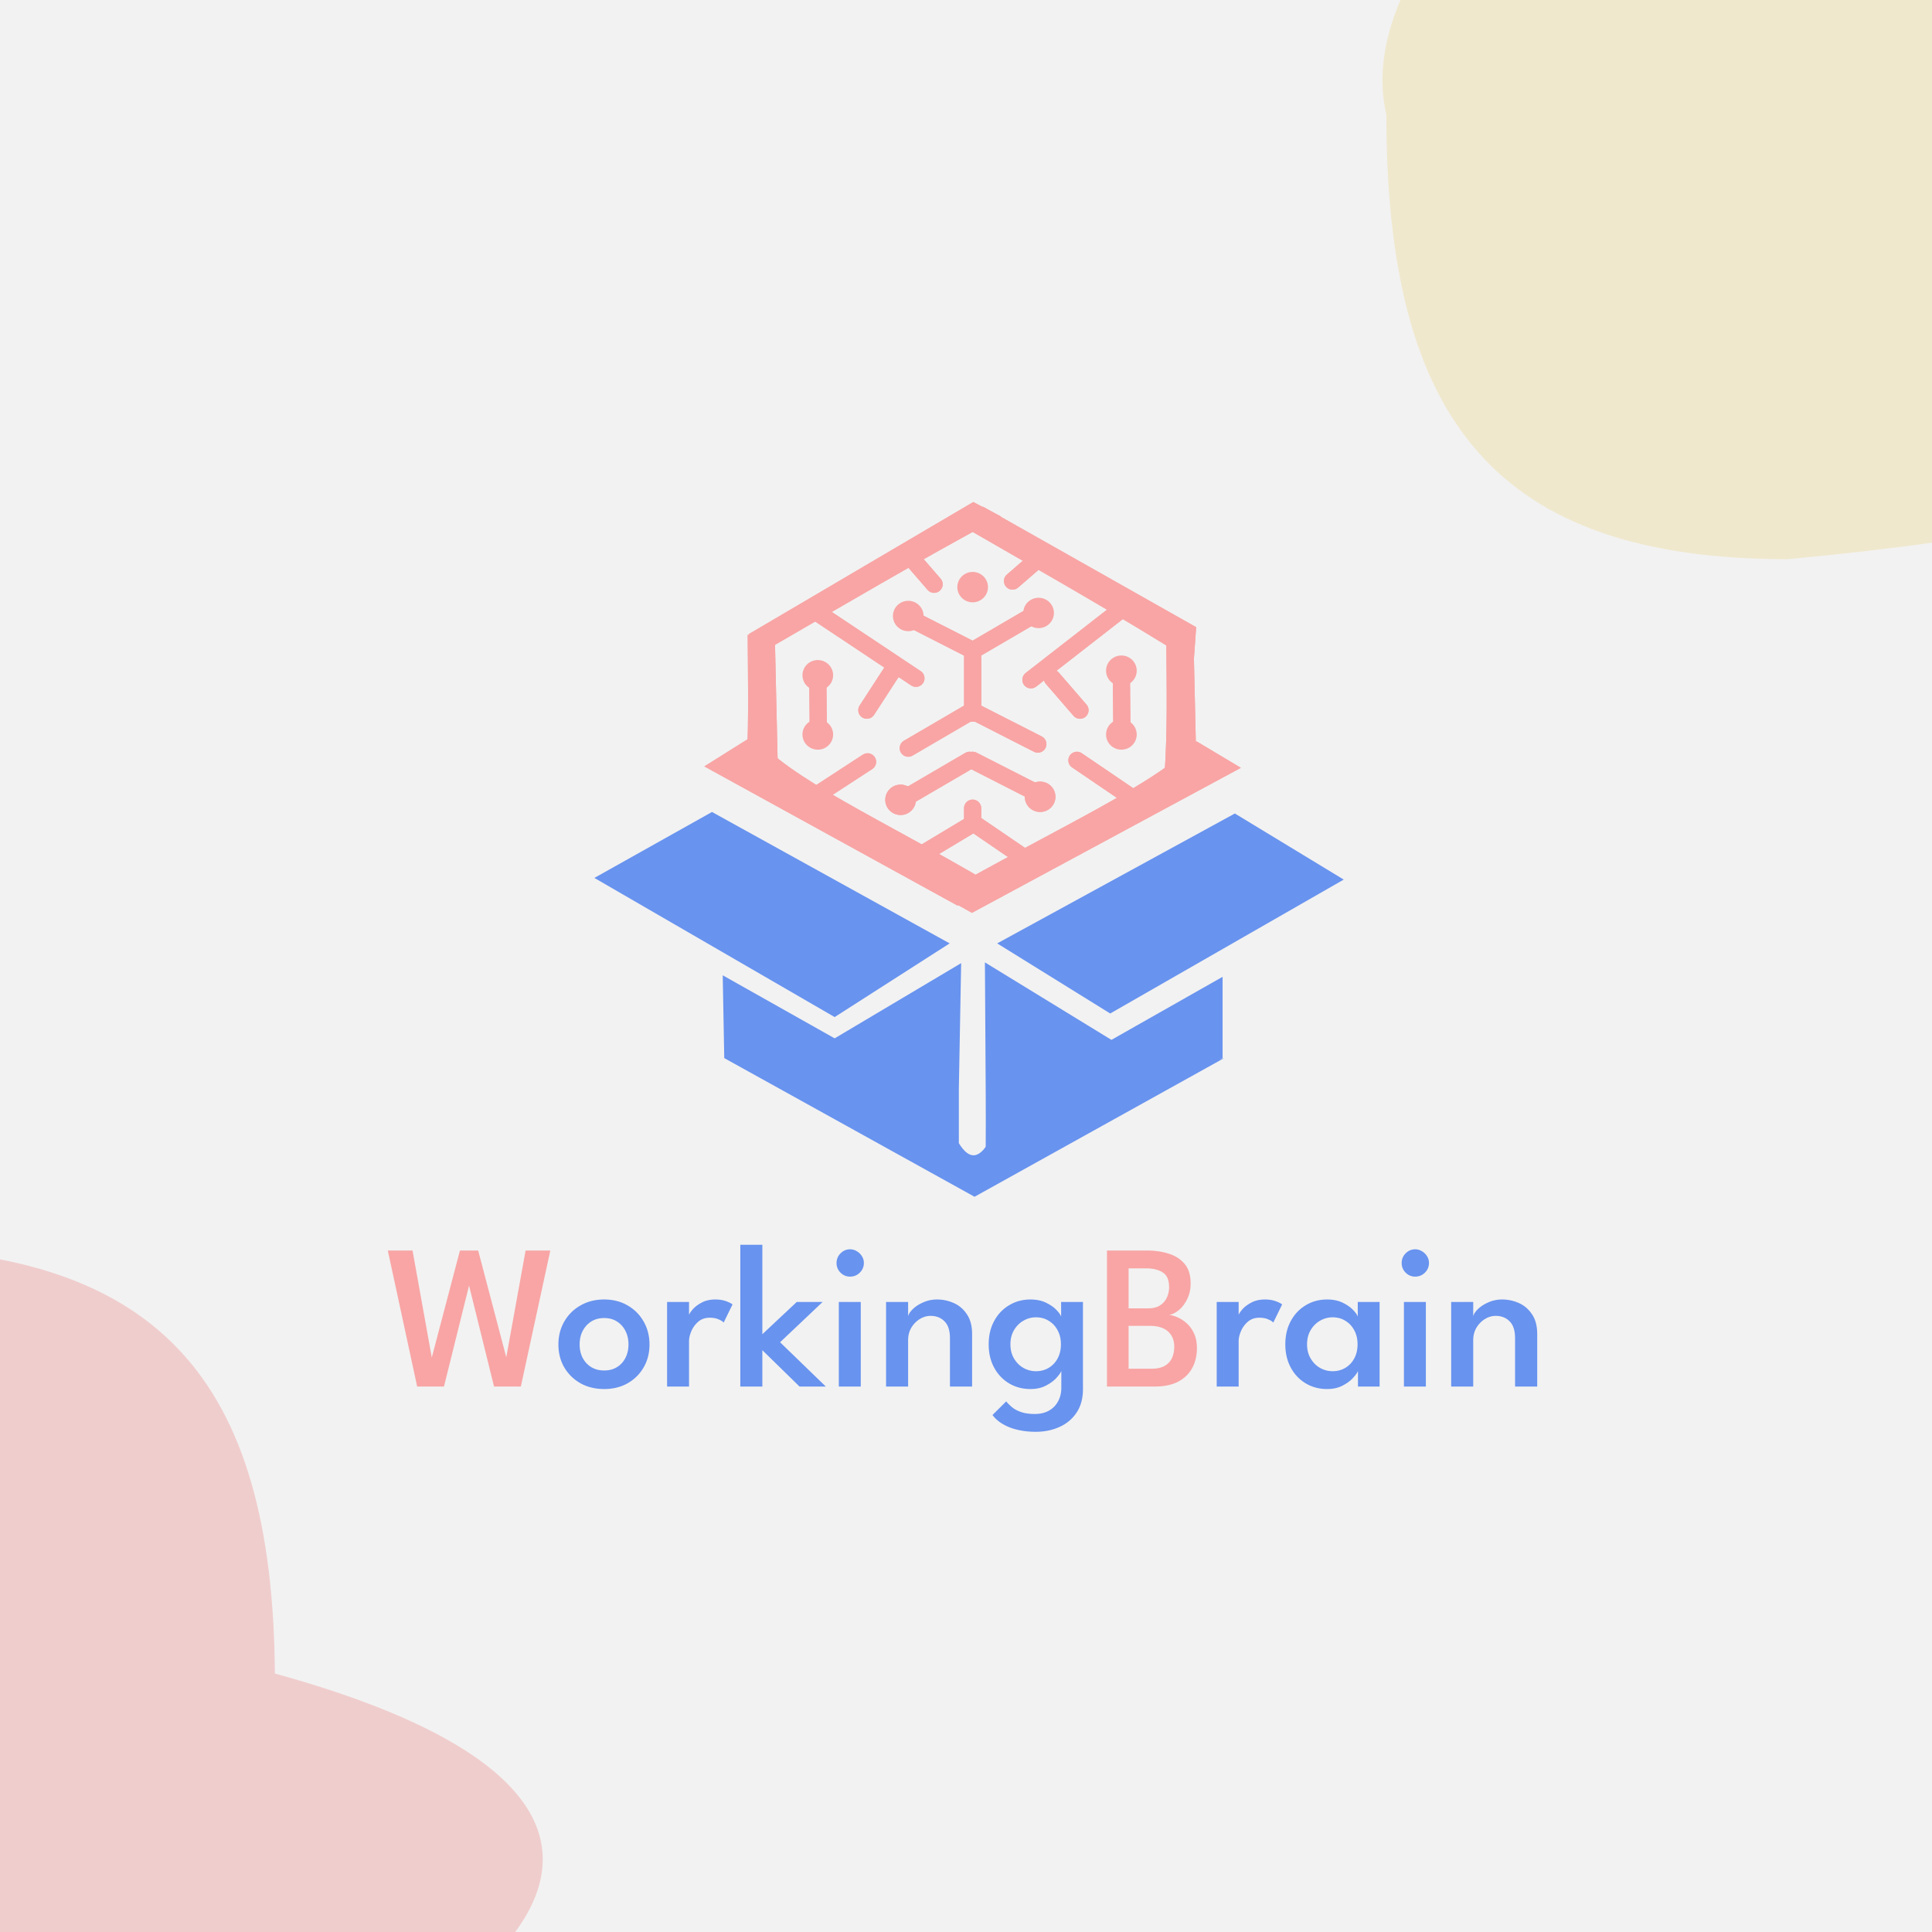 <svg width="900" height="900" fill="none" xmlns="http://www.w3.org/2000/svg"><rect width="100%" height="100%" fill="#333333" stroke="none"/><g clip-path="url(#a)"><path fill="#F2F2F2" d="M0 0h900v900H0z"/><path d="M128.049 779.588c329.899 90.923-54.53 269.072-453.993 306.522-140.188 1.01-193.014-61.15-194.002-198.302-30.351-118.12 295.774-293.829 453.992-306.525 140.188-1.01 193.014 61.156 194.003 198.305z" fill="#F0CDCD"/><path d="M1275.81-53.933c319.72 96.741-54.83 278.589-442.996 314.433-136.138 0-187-64.853-187-207.066C617.168-69.27 935.085-249.02 1088.81-261c136.14 0 187 64.853 187 207.067z" fill="#F0E8CD"/><path d="m331.672 378.25 110.714 61.218-53.571 34.325-111.935-64.826 54.792-30.717z" fill="#6893EF"/><path d="m336.672 454.331 52.143 29.371 58.928-35.033-1.072 58.388v25.478c5.06 8.307 10 7.431 15-2.477s108.571-37.156 108.571-37.156l-116.266 64.594-116.589-64.594-.715-38.571zM517.179 472.128l108.777-62.384-50.714-30.786-110.713 60.51 52.65 32.66z" fill="#6893EF"/><path d="m458.814 448.315 58.929 36.094 51.785-29.371v37.864l-110.714 54.849c.793-11.174.234-52.448 0-99.436z" fill="#6893EF"/><path d="m453.382 233.873 12.932 6.723c-39.923 21.595-69.072 38.834-117.499 66.88v-12.088l104.567-61.515z" fill="#F9A5A5"/><path d="m557.223 292.168-1.166 16.416c-36.139-22.68-63.906-38.265-109.48-64.552l11.343-7.993 99.303 56.129z" fill="#F9A5A5"/><path d="m557.331 357.392-14.881 4.044c1.474-22.07 1.004-38.518.847-65.709l12.693 2.736 1.341 58.929zM362.332 357.393l-14.88 4.044c1.473-22.071 1.003-38.519.847-65.71l12.693 2.737 1.34 58.929z" fill="#F9A5A5"/><path d="m557.385 345.34 20.66 12.338-125.283 67.56-15.019-8.417c55.357-31.494 101.029-51.657 119.642-71.481z" fill="#F9A5A5"/><path d="m351.124 342.581-23.023 14.436 117.993 64.863 15.535-10.218c-51.281-30.248-94.147-48.879-110.505-69.081z" fill="#F9A5A5"/><path d="m451.672 384.619-23.571 14.155M475.957 398.774l-20.714-14.155M526.671 371.172l-25-16.985M404.143 354.895l-25.328 16.5M453.1 303.938v28.309M423.101 287.66l28.22 14.379M455.243 332.247l28.221 14.38M453.1 354.187l28.221 14.379M483.1 285.537l-27.857 16.277M450.957 332.247l-27.856 16.278M451.672 354.187l-27.857 16.277M451.672 354.187l-27.857 16.277M453.084 382.142v-5.662M522.639 342.148l-.254-27.594M381.212 342.148l-.254-27.594M480.243 316.677l39.999-31.14M490.243 315.969l12.857 14.863M483.1 260.766l-11.429 9.908" stroke="#F9A5A5" stroke-width="8" stroke-linecap="round"/><path d="m453.383 233.873 12.931 6.723c-39.923 21.595-69.071 38.834-117.499 66.88v-12.088l104.568-61.515z" fill="#F9A5A5"/><path d="m557.223 292.168-1.166 16.416c-36.139-22.68-63.906-38.265-109.48-64.552l11.343-7.993 99.303 56.129z" fill="#F9A5A5"/><path d="m557.331 357.392-14.881 4.044c1.474-22.07 1.004-38.518.847-65.709l12.693 2.736 1.341 58.929zM362.332 357.393l-14.88 4.044c1.473-22.071 1.003-38.519.847-65.71l12.693 2.737 1.34 58.929z" fill="#F9A5A5"/><path d="m557.385 345.34 20.66 12.338-125.283 67.56-15.019-8.417c55.357-31.494 101.029-51.657 119.642-71.481z" fill="#F9A5A5"/><path d="m351.124 342.581-23.023 14.436 117.993 64.863 15.535-10.218c-51.28-30.248-94.147-48.879-110.505-69.081z" fill="#F9A5A5"/><path d="m451.672 384.619-23.571 14.155M475.957 398.774l-20.714-14.155M526.671 371.172l-25-16.985M404.143 354.895l-25.328 16.5M453.1 303.938v28.309M423.101 287.66l28.22 14.379M455.243 332.247l28.221 14.38M453.1 354.187l28.221 14.379M483.1 285.537l-27.857 16.277M450.957 332.247l-27.856 16.278M451.672 354.187l-27.857 16.277M451.672 354.187l-27.857 16.277M453.084 382.142v-5.662M522.639 342.148l-.254-27.594M381.212 342.148l-.254-27.594M480.243 316.677l39.999-31.14M490.243 315.969l12.857 14.863M483.1 260.766l-11.429 9.908M435.146 272.173l-9.903-11.407" stroke="#F9A5A5" stroke-width="8" stroke-linecap="round"/><path d="M419.529 379.665c3.945 0 7.143-3.169 7.143-7.077 0-3.909-3.198-7.078-7.143-7.078s-7.143 3.169-7.143 7.078c0 3.908 3.198 7.077 7.143 7.077zM453.1 280.582c3.945 0 7.143-3.168 7.143-7.077s-3.198-7.077-7.143-7.077-7.142 3.168-7.142 7.077 3.197 7.077 7.142 7.077zM423.1 294.03c3.945 0 7.143-3.169 7.143-7.078 0-3.908-3.198-7.077-7.143-7.077s-7.142 3.169-7.142 7.077c0 3.909 3.197 7.078 7.142 7.078zM483.814 292.614c3.945 0 7.143-3.168 7.143-7.077s-3.198-7.078-7.143-7.078-7.143 3.169-7.143 7.078c0 3.909 3.198 7.077 7.143 7.077zM522.385 319.508c3.945 0 7.143-3.169 7.143-7.078 0-3.908-3.198-7.077-7.143-7.077-3.944 0-7.142 3.169-7.142 7.077 0 3.909 3.198 7.078 7.142 7.078zM522.385 349.232c3.945 0 7.143-3.168 7.143-7.077s-3.198-7.077-7.143-7.077c-3.944 0-7.142 3.168-7.142 7.077s3.198 7.077 7.142 7.077zM380.958 349.232c3.945 0 7.143-3.168 7.143-7.077s-3.198-7.077-7.143-7.077-7.143 3.168-7.143 7.077 3.198 7.077 7.143 7.077zM380.958 321.631c3.945 0 7.143-3.169 7.143-7.078 0-3.908-3.198-7.077-7.143-7.077s-7.143 3.169-7.143 7.077c0 3.909 3.198 7.078 7.143 7.078zM484.529 378.249c3.944 0 7.142-3.168 7.142-7.077s-3.198-7.077-7.142-7.077c-3.945 0-7.143 3.168-7.143 7.077s3.198 7.077 7.143 7.077z" fill="#F9A5A5"/><path d="m426.672 315.969-45.714-30.432M403.815 330.831l12.857-19.816M435.146 272.173l-9.903-11.407" stroke="#F9A5A5" stroke-width="8" stroke-linecap="round"/><path d="M419.529 379.665c3.945 0 7.143-3.169 7.143-7.077 0-3.909-3.198-7.078-7.143-7.078s-7.143 3.169-7.143 7.078c0 3.908 3.198 7.077 7.143 7.077zM484.529 378.249c3.944 0 7.142-3.168 7.142-7.077s-3.198-7.077-7.142-7.077c-3.945 0-7.143 3.168-7.143 7.077s3.198 7.077 7.143 7.077z" fill="#F9A5A5"/><path d="m426.672 315.969-45.714-30.432M403.815 330.831l12.857-19.816" stroke="#F9A5A5" stroke-width="8" stroke-linecap="round"/><path d="M242.627 645.912h-12.48l-12.576-50.832h1.872l-12.624 50.832h-12.48l-13.68-63.36h11.52l9.024 50.16h-.144l13.2-50.16h8.496l13.2 50.16h-.192l9.072-50.16h11.52l-13.728 63.36zm273.038-63.36h18.912c3.488 0 6.752.48 9.792 1.44 3.072.928 5.552 2.512 7.44 4.752 1.888 2.208 2.832 5.264 2.832 9.168 0 2.624-.512 4.992-1.536 7.104-.992 2.112-2.256 3.824-3.792 5.136-1.536 1.312-3.104 2.112-4.704 2.4 1.344.128 2.752.544 4.224 1.248 1.504.672 2.912 1.632 4.224 2.88 1.344 1.248 2.432 2.816 3.264 4.704.832 1.888 1.248 4.096 1.248 6.624 0 3.52-.736 6.624-2.208 9.312-1.472 2.688-3.664 4.8-6.576 6.336-2.912 1.504-6.56 2.256-10.944 2.256h-22.176v-63.36zm10.08 55.056h10.464c2.752 0 4.896-.464 6.432-1.392 1.568-.928 2.688-2.16 3.36-3.696.672-1.568 1.008-3.28 1.008-5.136 0-3.04-.976-5.424-2.928-7.152-1.952-1.728-4.752-2.592-8.4-2.592h-9.936v19.968zm0-28.128h9.12c2.208 0 4.032-.448 5.472-1.344 1.44-.928 2.512-2.144 3.216-3.648a11.394 11.394 0 0 0 1.056-4.8c0-3.36-.976-5.664-2.928-6.912-1.952-1.28-4.56-1.92-7.824-1.92h-8.112v18.624z" fill="#F9A5A5"/><path d="M281.443 647.064c-4.128 0-7.808-.896-11.04-2.688-3.2-1.824-5.712-4.288-7.536-7.392-1.824-3.136-2.736-6.688-2.736-10.656 0-3.968.912-7.536 2.736-10.704 1.824-3.168 4.336-5.664 7.536-7.488 3.232-1.856 6.912-2.784 11.04-2.784 4.128 0 7.776.928 10.944 2.784 3.168 1.824 5.648 4.32 7.44 7.488 1.824 3.168 2.736 6.736 2.736 10.704 0 3.968-.912 7.52-2.736 10.656-1.792 3.104-4.272 5.568-7.44 7.392-3.168 1.792-6.816 2.688-10.944 2.688zm0-8.64c2.304 0 4.304-.528 6-1.584 1.696-1.056 3.008-2.496 3.936-4.32.928-1.824 1.392-3.904 1.392-6.24 0-2.336-.464-4.416-1.392-6.24-.928-1.856-2.24-3.328-3.936-4.416-1.696-1.088-3.696-1.632-6-1.632s-4.32.544-6.048 1.632c-1.696 1.088-3.024 2.56-3.984 4.416-.928 1.824-1.392 3.904-1.392 6.24 0 2.336.464 4.416 1.392 6.24.96 1.824 2.288 3.264 3.984 4.32 1.728 1.056 3.744 1.584 6.048 1.584zm39.538 7.488h-10.224v-39.408h10.224v6.576h-.24c.224-.8.832-1.792 1.824-2.976 1.024-1.216 2.432-2.304 4.224-3.264 1.792-.992 3.952-1.488 6.48-1.488 1.824 0 3.456.256 4.896.768s2.464 1.024 3.072 1.536l-4.128 8.448c-.416-.512-1.2-1.008-2.352-1.488-1.12-.512-2.512-.768-4.176-.768-2.08 0-3.84.608-5.28 1.824a12.032 12.032 0 0 0-3.216 4.368c-.736 1.696-1.104 3.28-1.104 4.752v21.12zm50.185-39.408h12.048l-19.824 18.768 21.312 20.64h-12.24l-17.328-16.944v16.944h-10.272v-66.048h10.272v41.664l16.032-15.024zm19.589 39.408v-39.408h10.224v39.408h-10.224zm5.232-51.216c-1.728 0-3.216-.624-4.464-1.872-1.216-1.248-1.824-2.736-1.824-4.464 0-1.728.608-3.216 1.824-4.464 1.248-1.28 2.736-1.92 4.464-1.92 1.152 0 2.208.304 3.168.912a6.496 6.496 0 0 1 2.352 2.304c.608.928.912 1.984.912 3.168 0 1.728-.624 3.216-1.872 4.464-1.248 1.248-2.768 1.872-4.56 1.872zm40.537 10.656c2.656 0 5.232.544 7.728 1.632 2.496 1.088 4.544 2.832 6.144 5.232 1.632 2.368 2.448 5.456 2.448 9.264v24.432h-10.32v-22.56c0-3.552-.848-6.16-2.544-7.824-1.664-1.696-3.824-2.544-6.48-2.544-1.76 0-3.44.496-5.04 1.488s-2.912 2.336-3.936 4.032c-.992 1.696-1.488 3.648-1.488 5.856v21.552h-10.272v-39.408h10.272v6.624c.288-1.088 1.056-2.224 2.304-3.408 1.28-1.216 2.896-2.24 4.848-3.072 1.952-.864 4.064-1.296 6.336-1.296zm45.98 61.632c-3.008 0-5.808-.304-8.4-.912-2.56-.576-4.848-1.456-6.864-2.64-2.016-1.152-3.648-2.576-4.896-4.272l6.384-6.336c.672.832 1.536 1.696 2.592 2.592 1.056.928 2.448 1.696 4.176 2.304 1.728.64 3.92.96 6.576.96 2.592 0 4.8-.528 6.624-1.584 1.856-1.056 3.264-2.512 4.224-4.368.992-1.824 1.488-3.936 1.488-6.336v-1.2h10.08v1.824c0 4.352-.976 8-2.928 10.944-1.952 2.976-4.592 5.216-7.92 6.72-3.328 1.536-7.04 2.304-11.136 2.304zm11.904-21.072v-7.296c-.256.768-.992 1.824-2.208 3.168-1.184 1.344-2.816 2.56-4.896 3.648-2.048 1.088-4.48 1.632-7.296 1.632-3.68 0-6.992-.88-9.936-2.64-2.944-1.76-5.264-4.208-6.96-7.344-1.696-3.136-2.544-6.752-2.544-10.848 0-4.096.848-7.712 2.544-10.848 1.696-3.136 4.016-5.584 6.96-7.344 2.944-1.792 6.256-2.688 9.936-2.688 2.752 0 5.136.48 7.152 1.44s3.632 2.064 4.848 3.312c1.248 1.248 2.016 2.336 2.304 3.264v-6.864h10.176v39.408h-10.08zm-23.712-19.68c0 2.528.56 4.736 1.68 6.624 1.12 1.888 2.576 3.344 4.368 4.368a11.773 11.773 0 0 0 5.856 1.536c2.24 0 4.224-.528 5.952-1.584 1.76-1.056 3.136-2.512 4.128-4.368 1.024-1.888 1.536-4.08 1.536-6.576 0-2.496-.512-4.672-1.536-6.528-.992-1.888-2.368-3.36-4.128-4.416-1.728-1.088-3.712-1.632-5.952-1.632-2.08 0-4.032.528-5.856 1.584-1.792 1.024-3.248 2.48-4.368 4.368-1.12 1.888-1.68 4.096-1.68 6.624zm106.317 19.68h-10.224v-39.408h10.224v6.576h-.24c.224-.8.832-1.792 1.824-2.976 1.024-1.216 2.432-2.304 4.224-3.264 1.792-.992 3.952-1.488 6.48-1.488 1.824 0 3.456.256 4.896.768s2.464 1.024 3.072 1.536l-4.128 8.448c-.416-.512-1.2-1.008-2.352-1.488-1.12-.512-2.512-.768-4.176-.768-2.08 0-3.84.608-5.28 1.824a12.032 12.032 0 0 0-3.216 4.368c-.736 1.696-1.104 3.28-1.104 4.752v21.12zm55.583 0v-7.296c-.256.768-.992 1.824-2.208 3.168-1.184 1.344-2.816 2.56-4.896 3.648-2.048 1.088-4.48 1.632-7.296 1.632-3.68 0-6.992-.88-9.936-2.64-2.944-1.76-5.264-4.208-6.96-7.344-1.696-3.136-2.544-6.752-2.544-10.848 0-4.096.848-7.712 2.544-10.848 1.696-3.136 4.016-5.584 6.96-7.344 2.944-1.792 6.256-2.688 9.936-2.688 2.752 0 5.136.48 7.152 1.44s3.632 2.064 4.848 3.312c1.248 1.248 2.016 2.336 2.304 3.264v-6.864h10.176v39.408h-10.08zm-23.712-19.68c0 2.528.56 4.736 1.68 6.624 1.12 1.888 2.576 3.344 4.368 4.368a11.773 11.773 0 0 0 5.856 1.536c2.24 0 4.224-.528 5.952-1.584 1.76-1.056 3.136-2.512 4.128-4.368 1.024-1.888 1.536-4.08 1.536-6.576 0-2.496-.512-4.672-1.536-6.528-.992-1.888-2.368-3.36-4.128-4.416-1.728-1.088-3.712-1.632-5.952-1.632-2.08 0-4.032.528-5.856 1.584-1.792 1.024-3.248 2.48-4.368 4.368-1.12 1.888-1.68 4.096-1.68 6.624zm45.121 19.68v-39.408h10.224v39.408h-10.224zm5.232-51.216c-1.728 0-3.216-.624-4.464-1.872-1.216-1.248-1.824-2.736-1.824-4.464 0-1.728.608-3.216 1.824-4.464 1.248-1.28 2.736-1.92 4.464-1.92 1.152 0 2.208.304 3.168.912a6.496 6.496 0 0 1 2.352 2.304c.608.928.912 1.984.912 3.168 0 1.728-.624 3.216-1.872 4.464-1.248 1.248-2.768 1.872-4.56 1.872zm40.537 10.656c2.656 0 5.232.544 7.728 1.632 2.496 1.088 4.544 2.832 6.144 5.232 1.632 2.368 2.448 5.456 2.448 9.264v24.432h-10.32v-22.56c0-3.552-.848-6.16-2.544-7.824-1.664-1.696-3.824-2.544-6.48-2.544-1.76 0-3.44.496-5.04 1.488s-2.912 2.336-3.936 4.032c-.992 1.696-1.488 3.648-1.488 5.856v21.552h-10.272v-39.408h10.272v6.624c.288-1.088 1.056-2.224 2.304-3.408 1.28-1.216 2.896-2.24 4.848-3.072 1.952-.864 4.064-1.296 6.336-1.296z" fill="#6893EF"/></g><defs><clipPath id="a"><path fill="#fff" d="M0 0h900v900H0z"/></clipPath></defs></svg>
